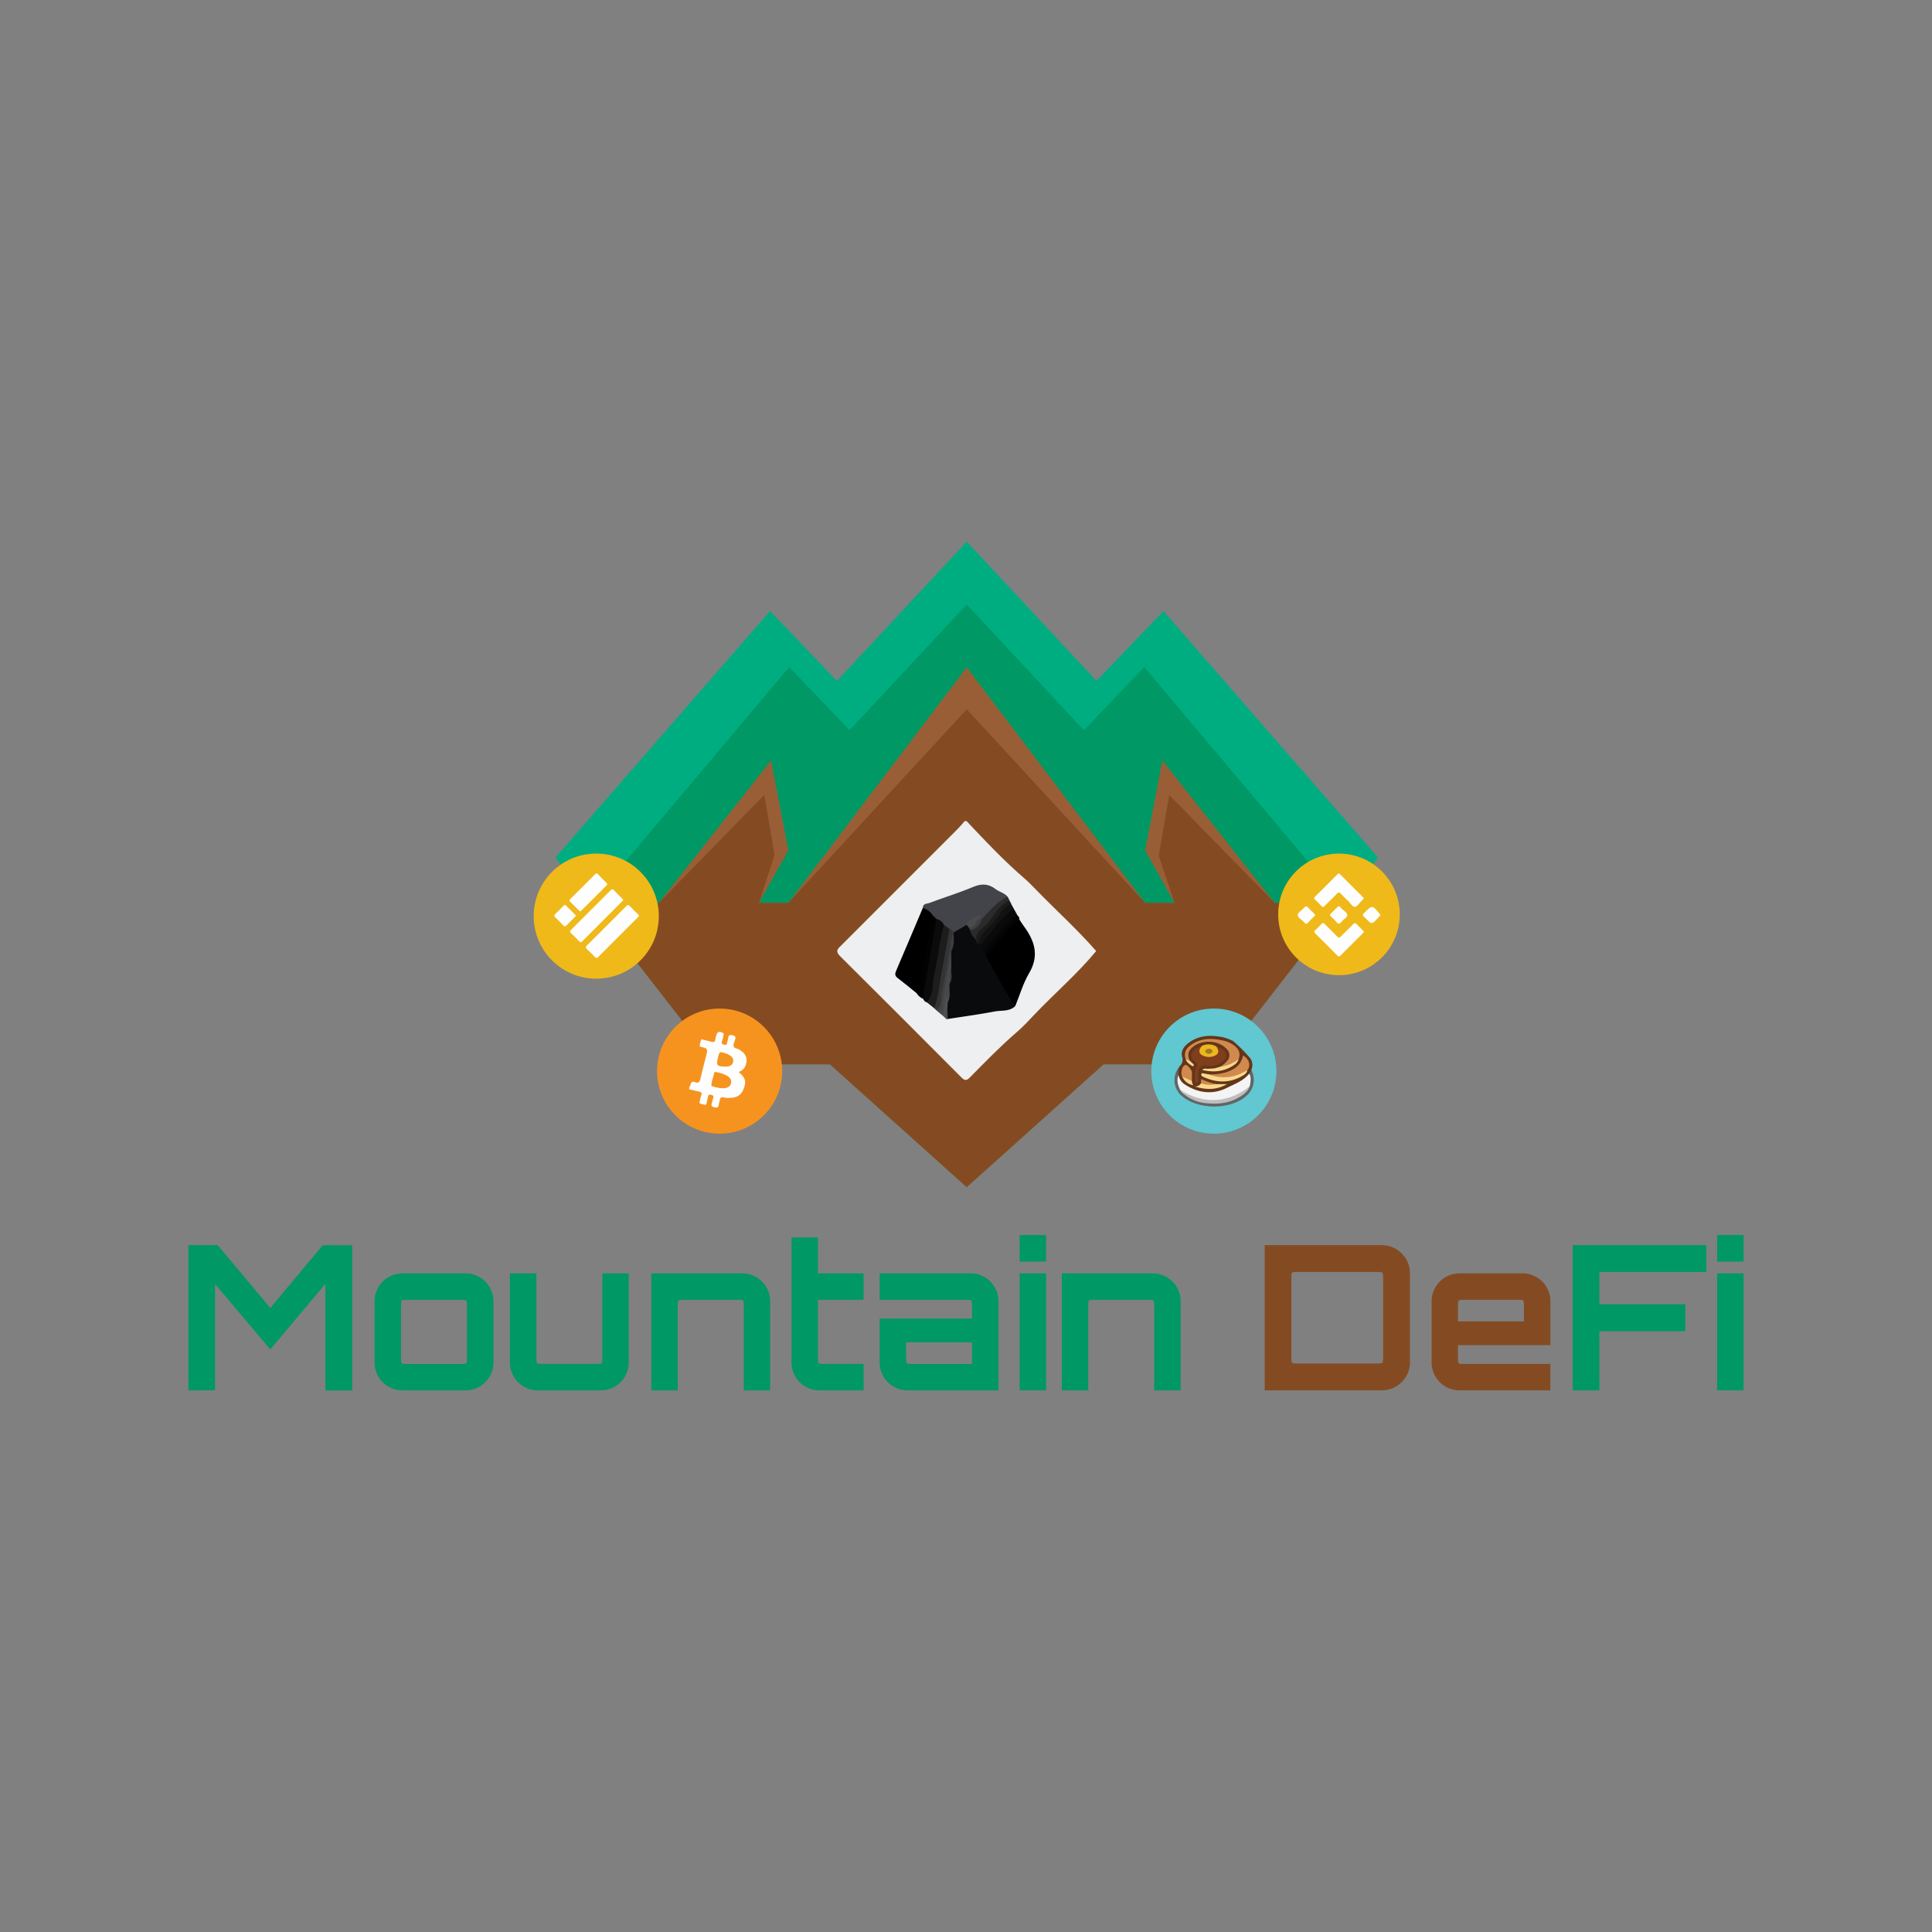 <svg id="Capa_1" data-name="Capa 1" xmlns="http://www.w3.org/2000/svg" viewBox="0 0 1000 1000"><rect x="0" y="0" width="1000" height="1000" fill="#808080" stroke="none"/><defs><style>.cls-1{fill:#009864;}.cls-2{fill:#844b22;}.cls-3{fill:#00ad81;}.cls-4{fill:#9a5e36;}.cls-5{fill:#efb919;}.cls-6{fill:#fefefe;}.cls-7{fill:#fefefd;}.cls-8{fill:#61c7d1;}.cls-9{fill:#633619;}.cls-10{fill:#626566;}.cls-11{fill:#f5f4f4;}.cls-12{fill:#803e1d;}.cls-13{fill:#d1894e;}.cls-14{fill:#f9d88d;}.cls-15{fill:#ebb71c;}.cls-16{fill:#f9d78c;}.cls-17{fill:#f9d88c;}.cls-18{fill:#d08a4e;}.cls-19{fill:#f7d58a;}.cls-20{fill:#f4d289;}.cls-21{fill:#bfbdbd;}.cls-22{fill:#a2772b;}.cls-23{fill:#f6931f;}.cls-24{fill:#f6941f;}.cls-25{fill:#f69420;}.cls-26{fill:#eeeff0;}.cls-27{fill:#0a0b0c;}.cls-28{fill:#43434a;}.cls-29{fill:#0b0b0b;}.cls-30{fill:#1d1d1e;}.cls-31{fill:#020203;}.cls-32{fill:#2b2b2c;}.cls-33{fill:#343435;}.cls-34{fill:#0a0a0a;}.cls-35{fill:#121212;}.cls-36{fill:#1c1c1d;}.cls-37{fill:#48484a;}.cls-38{fill:#040405;}.cls-39{fill:#403f41;}.cls-40{fill:#070707;}.cls-41{fill:#515153;}.cls-42{fill:#4b4b4e;}.cls-43{fill:#3f3f41;}.cls-44{fill:#3d3c3e;}</style></defs><title>Logo 3 dark</title><path class="cls-1" d="M97.52,719.65V644.48h15.14L139.91,677l27.14-32.47H182.3v75.17H168.41V664.53l-28.5,33.93L111.3,664.63v55Z"/><path class="cls-1" d="M208.29,719.65a14.44,14.44,0,0,1-14.41-14.41V673.5a14.43,14.43,0,0,1,14.41-14.4H241a14.43,14.43,0,0,1,14.41,14.4v31.74A14.44,14.44,0,0,1,241,719.65ZM211.22,706h26.83c1.95,0,3-.13,3.29-.37s.36-1.34.36-3.29V676.43c0-1.95-.12-3-.36-3.29s-1.34-.37-3.29-.37H211.22c-1.95,0-3.05.13-3.29.37s-.37,1.34-.37,3.29v25.89c0,1.95.12,3,.37,3.29S209.27,706,211.22,706Z"/><path class="cls-1" d="M278.35,719.65a14.44,14.44,0,0,1-14.41-14.41V659.1h13.68v43.22c0,1.95.12,3,.36,3.29s1.34.37,3.29.37H308.1c1.95,0,3-.13,3.29-.37s.37-1.34.37-3.29V659.1h13.68v46.14A14.44,14.44,0,0,1,311,719.65Z"/><path class="cls-1" d="M337.13,719.65V659.1h47.08a14.43,14.43,0,0,1,14.41,14.4v46.15H385V676.43c0-1.95-.13-3-.37-3.29s-1.34-.37-3.29-.37H354.46c-1.95,0-3,.13-3.29.37s-.37,1.34-.37,3.29v43.22Z"/><path class="cls-1" d="M424.1,719.65a14.44,14.44,0,0,1-14.41-14.41V640.51h13.68V659.1H447v13.67H423.37v29.55c0,1.95.12,3,.36,3.29s1.34.37,3.29.37H447v13.67Z"/><path class="cls-1" d="M469.72,719.65a14.44,14.44,0,0,1-14.41-14.41V682.48h47.82v-6.05c0-1.95-.12-3-.36-3.29s-1.34-.37-3.29-.37H455.31V659.1H502.4a14.43,14.43,0,0,1,14.41,14.4v46.15ZM472.65,706h30.48V694.8H469v7.52c0,1.95.12,3,.37,3.29S470.7,706,472.65,706Z"/><path class="cls-1" d="M527.77,653V639.26h13.68V653Zm0,66.61V659.1h13.68v60.55Z"/><path class="cls-1" d="M549.59,719.65V659.1h47.09a14.43,14.43,0,0,1,14.41,14.4v46.15H597.41V676.43c0-1.95-.12-3-.37-3.29s-1.34-.37-3.28-.37H566.92c-1.95,0-3,.13-3.29.37s-.36,1.34-.36,3.29v43.22Z"/><path class="cls-2" d="M654.62,719.65V644.48h60.56A14.61,14.61,0,0,1,729.8,659v46.15a14.61,14.61,0,0,1-14.62,14.51Zm17.44-13.88h40.2c1.88,0,3-.12,3.23-.37s.42-1.34.42-3.29V662c0-1.95-.14-3-.42-3.29s-1.35-.36-3.23-.36h-40.2c-1.95,0-3,.12-3.29.36s-.36,1.34-.36,3.29v40.09c0,1.95.12,3,.36,3.29S670.11,705.77,672.06,705.77Z"/><path class="cls-2" d="M755.38,719.65A14.44,14.44,0,0,1,741,705.24V673.5a14.43,14.43,0,0,1,14.41-14.4h32.68a14.43,14.43,0,0,1,14.4,14.4v22.77H754.65v6.05c0,1.95.12,3,.36,3.29s1.34.37,3.29.37h44.16v13.67Zm-.73-35.7h34.14v-7.52c0-1.95-.13-3-.37-3.29s-1.34-.37-3.29-.37H758.3c-1.95,0-3,.13-3.29.37s-.36,1.34-.36,3.29Z"/><path class="cls-1" d="M814,719.65V644.48h69.22v13.89H827.83v16.7h44.48v14H827.83v30.59Z"/><path class="cls-1" d="M888.8,653V639.26h13.68V653Zm0,66.61V659.1h13.68v60.55Z"/><polygon class="cls-3" points="602.19 316.26 567.57 352.44 500.38 280.35 433.2 352.44 398.57 316.26 287.46 443.91 370.67 550.89 429.58 550.89 500.38 614.46 571.18 550.89 630.1 550.89 713.31 443.91 602.19 316.26"/><polygon class="cls-1" points="592.28 345.3 561.02 377.95 500.38 312.88 439.74 377.95 408.49 345.3 305.67 467.33 383.81 531.78 447.44 534.13 500.38 614.46 551.9 544.74 608.06 531.38 695.09 467.33 592.28 345.3"/><polygon class="cls-4" points="500.38 345.42 592.74 467.33 607.93 467.33 592.74 440.2 601.64 393.6 659.77 467.33 695.09 467.33 630.1 550.89 571.18 550.89 500.38 614.46 429.58 550.89 370.67 550.89 305.67 467.33 341 467.33 399.12 393.6 408.02 440.2 392.84 467.33 408.02 467.33 500.38 345.42 500.38 345.42"/><polygon class="cls-2" points="659.77 467.33 605.17 411.41 599.77 442.95 607.93 467.33 592.74 467.33 500.38 367.09 408.02 467.33 392.84 467.33 400.92 442.52 395.6 411.41 341 467.33 305.67 467.33 370.67 550.89 429.58 550.89 500.38 614.46 571.18 550.89 630.1 550.89 695.09 467.33 659.77 467.33"/><circle class="cls-5" cx="693.05" cy="473.29" r="31.47"/><path class="cls-6" d="M706,482.34c-.32.37-.58.69-.87,1-3.75,3.73-7.51,7.44-11.24,11.19-.66.67-1.05.7-1.72,0q-5.62-5.72-11.34-11.34c-.63-.63-.81-1.05-.06-1.72,1.11-1,2.18-2.08,3.19-3.19.66-.73,1.1-.6,1.73,0,2.1,2.15,4.3,4.2,6.36,6.38.84.89,1.3.77,2.08-.05,2-2.08,4.12-4,6.1-6.13.84-.9,1.36-.82,2.12,0,.91,1,1.94,2,2.91,2.95C705.47,481.73,705.69,482,706,482.34Z"/><path class="cls-6" d="M705.94,465c-.47.5-.85,1-1.29,1.36-1.14,1.05-2.06,3-3.39,3s-2.27-1.93-3.4-3c-1.31-1.23-2.64-2.46-3.85-3.8-.79-.87-1.26-.72-2,0-2.09,2.17-4.28,4.23-6.38,6.38-.64.66-1,.74-1.7,0a43.5,43.5,0,0,0-3.18-3.19c-.74-.67-.6-1.09,0-1.72q5.73-5.65,11.37-11.36c.56-.57.93-.74,1.59-.07,3.84,3.9,7.73,7.76,11.6,11.63C705.55,464.47,705.71,464.71,705.94,465Z"/><path class="cls-7" d="M680.83,473.61c-.28.33-.5.61-.75.86-1,1-2,1.89-2.9,2.95s-1.45.85-2.2-.07c-1.09-1.34-3.36-2.33-3.28-3.8.08-1.27,2.15-2.39,3.25-3.65.8-.91,1.39-1.09,2.25-.06s1.94,2,2.91,2.94C680.35,473,680.57,473.3,680.83,473.61Z"/><path class="cls-6" d="M693,468.91c.44.42.85.77,1.22,1.16,1.12,1.16,3,2.26,3.13,3.52s-2.06,2.26-3,3.53-1.74,1.26-2.73,0a26.34,26.34,0,0,0-2.79-2.8c-.57-.54-.55-.91,0-1.44,1.14-1.07,2.21-2.2,3.32-3.3C692.43,469.35,692.73,469.16,693,468.91Z"/><path class="cls-7" d="M714.6,473.66c-.56.59-1,1.12-1.53,1.64-3,3.26-3,3.26-6.1.16a9.32,9.32,0,0,0-.9-.88c-.92-.68-.76-1.18,0-2,4.13-4.19,4.18-4.21,7.95.33Z"/><circle class="cls-5" cx="308.62" cy="474.19" r="32.38"/><path class="cls-6" d="M322.65,465.78c-.27.32-.48.61-.73.85q-10.28,10.29-20.55,20.59c-.61.61-1,.67-1.59,0-1.36-1.46-2.77-2.88-4.24-4.24-.77-.71-.53-1.12.09-1.73q10.25-10.2,20.44-20.45c.65-.65,1.06-.74,1.73,0,1.32,1.42,2.73,2.75,4.09,4.13C322.14,465.17,322.36,465.45,322.65,465.78Z"/><path class="cls-6" d="M330.86,474c-.28.32-.5.6-.76.85Q319.9,485,309.7,495.26c-.73.74-1.18.75-1.88,0-1.32-1.42-2.7-2.79-4.11-4.11-.71-.66-.63-1.08,0-1.72Q314,479.25,324.15,469c.74-.74,1.18-.74,1.87,0,1.32,1.42,2.73,2.75,4.1,4.13C330.37,473.39,330.59,473.66,330.86,474Z"/><path class="cls-6" d="M300.3,471.77c-.32-.26-.6-.47-.85-.71-1.37-1.37-2.71-2.77-4.12-4.1-.67-.63-.76-1-.05-1.74q6.35-6.25,12.6-12.59c.65-.66,1.06-.75,1.74,0,1.36,1.47,2.79,2.87,4.23,4.25.54.52.65.87.06,1.45q-6.45,6.4-12.86,12.84C300.84,471.35,300.59,471.52,300.3,471.77Z"/><path class="cls-6" d="M298.11,474c-.28.31-.5.59-.75.84-1.37,1.37-2.76,2.71-4.09,4.11-.63.68-1.07.74-1.74,0-1.36-1.45-2.78-2.85-4.22-4.22-.66-.62-.55-1,.05-1.6,1.44-1.37,2.84-2.8,4.23-4.21.47-.48.83-.81,1.46-.15,1.5,1.57,3.06,3.08,4.6,4.62C297.8,473.57,297.93,473.77,298.11,474Z"/><circle class="cls-8" cx="628.3" cy="554.4" r="32.38"/><path class="cls-9" d="M610.46,552.1a1.89,1.89,0,0,1,.19-.3,4.46,4.46,0,0,0,1.2-4.84c-.73-2.79.79-5.11,3-6.87,4.36-3.45,9.38-4.37,14.78-3.72a23,23,0,0,1,8.61,2.44,82.09,82.09,0,0,1,9,9.06,6.37,6.37,0,0,1,.41,6,2.72,2.72,0,0,1-.64,2.38,6.94,6.94,0,0,1-2.56,2.49c-4.81,2.23-8.79,6.17-14.32,6.9-6.36.84-12.31,0-17.68-3.84-1.87-1.33-2.45-3.33-3.32-5.22A7.79,7.79,0,0,1,610.46,552.1Z"/><path class="cls-10" d="M610.46,552.1c-.32,1.44-.85,2.86-.43,4.37a13.92,13.92,0,0,0,1.67,7.24,3.93,3.93,0,0,0,1.81,2.54c6.16,4.06,12.89,4.9,20,3.68a22,22,0,0,0,10.24-4.55,4.81,4.81,0,0,0,2.2-3.5c.76-2,.34-4.14.67-6.19.35-.6.71-1.19,1.07-1.79a10.78,10.78,0,0,1-2.26,13c-8.3,8-26.66,7.68-34.69-.53A10.85,10.85,0,0,1,610.46,552.1Z"/><path class="cls-11" d="M646.61,555.69c1.17,2.12.64,4.32.28,6.51a17.34,17.34,0,0,1-8.42,5.92c-8.71,3.2-17.16,3.1-25.23-2a8.6,8.6,0,0,1-2.43-2.1c-1.15-2.43-1.95-4.9-.78-7.57a7.12,7.12,0,0,0,3.19,4.82c7,4.64,14.66,5.45,22,1.72C639.2,561,643.67,559.41,646.61,555.69Z"/><path class="cls-12" d="M629.56,541.66a8,8,0,0,1,3.08,1.42c2.52,1.64,2.76,4,.53,6a10.08,10.08,0,0,1-8.35,2.49c-2.82-.4-4.5.92-4.59,3.82-.05,1.32,0,2.65-.07,4,0,.54-.22,1.15-.92,1.1s-.77-.58-.78-1.08c0-2.44-.43-5,.92-7.21a1.55,1.55,0,0,0-.28-2.25c-4.43-3.23-2.27-6.38,1.67-8.14a8.94,8.94,0,0,1,1.37-.38c.35.69-.11,1.27-.27,1.88a1.84,1.84,0,0,0,.77,2.2,6,6,0,0,0,6.12-.08,1.79,1.79,0,0,0,.83-2.16A1.59,1.59,0,0,1,629.56,541.66Z"/><path class="cls-13" d="M613.72,548.15a5.65,5.65,0,0,1,2-6.7c5.21-4.19,11.1-4.26,17.24-2.87a14.23,14.23,0,0,1,6.29,2.93c2.24,1.93,2.87,4.22,1.83,6.68a11.25,11.25,0,0,1-7.58,4.4c-.67.12-1.33.19-1.76-.51a14.07,14.07,0,0,0,3.51-3.06,4.33,4.33,0,0,0-.28-6c-4.47-5-13.78-5.1-18.43-.29-1.92,2-1.78,4.17-.61,6.46C614.71,549.92,614.43,548.56,613.72,548.15Z"/><path class="cls-13" d="M625.63,556.08a28.07,28.07,0,0,0,9.24-1.15c4.31-1.43,7.58-3.88,8.55-8.62,3.17,1.82,4.13,5.28,2.18,7.62-2.46,2.88-5.83,3.87-9.38,4.31a22.26,22.26,0,0,1-8.89-.69C626.58,557.34,625.59,557.27,625.63,556.08Z"/><path class="cls-14" d="M625.63,556.08a21.29,21.29,0,0,0,18.23-1.22l1.74-.93c-.17,1.43-1.27,2.18-2.32,2.81-6.75,4.06-13.66,3.79-20.63.58-.57-.26-1-.63-.82-1.39s.85-.37,1.32-.29C624,555.77,624.8,555.93,625.63,556.08Z"/><path class="cls-15" d="M629.56,541.66c1.8,2.58,1.19,4.27-1.85,5.15a7,7,0,0,1-3.9,0c-3.3-.9-3.93-2.93-1.67-5.47A7.9,7.9,0,0,1,629.56,541.66Z"/><path class="cls-13" d="M611.92,557.19a3.71,3.71,0,0,1-.39-2.44c.15-1.46.6-2.93,2-3.56.86-.39,3.44,2.68,3.43,3.89,0,1.43,0,2.87-.06,4.3-1.32.93-2.32,0-3.35-.61A5.46,5.46,0,0,1,611.92,557.19Z"/><path class="cls-16" d="M631.76,552.08a18.56,18.56,0,0,0,9.34-3.89,5.07,5.07,0,0,1-2.07,2.86c-5,3.55-10.55,4.22-16.78,2.76,1.12-1.15,2.22-.5,3.17-.61s2.16-.07,3.22-.25A31.43,31.43,0,0,0,631.76,552.08Z"/><path class="cls-17" d="M629.62,561.15h5.48c-5.27,3-10.71,3.13-16.73,1.17a3.47,3.47,0,0,0,3.24-1.57,3.39,3.39,0,0,1,2.75-.22A18.66,18.66,0,0,0,629.62,561.15Z"/><path class="cls-18" d="M629.62,561.15a15.14,15.14,0,0,1-8-.4c0-.65.07-1.3.13-2.26A29.8,29.8,0,0,0,629.62,561.15Z"/><path class="cls-19" d="M611.92,557.19a29.07,29.07,0,0,0,5,2.19,4.07,4.07,0,0,0,.76,2.32A7.29,7.29,0,0,1,611.92,557.19Z"/><path class="cls-20" d="M613.72,548.15l2.23,1c.56.53,1.11,1.06,1.68,1.57.29.26.44.48.19.89s-.59.3-.87.1C615.61,550.77,614.16,549.91,613.72,548.15Z"/><path class="cls-21" d="M610.81,564c11.63,7.75,25.46,7.05,36.08-1.84-.77,2.45-2.64,4-4.66,5.28-5.33,3.43-11.29,4.24-17.46,3.61a21.11,21.11,0,0,1-12-4.74A5,5,0,0,1,610.81,564Z"/><path class="cls-22" d="M627.66,544.1a2.16,2.16,0,0,1-2,1.39c-.8-.06-1.82-.52-1.72-1.47s1.13-1.18,2-1.21A1.85,1.85,0,0,1,627.66,544.1Z"/><circle class="cls-23" cx="372.47" cy="554.4" r="32.38"/><path class="cls-6" d="M382.32,554.84c3.43,2.93,4,4.83,2.71,8.43s-3.58,5-7.64,5a8.23,8.23,0,0,1-2.54-.17c-1.68-.58-2.17.22-2.37,1.66-.08.66-.37,1.3-.44,2-.15,1.57-.86,1.71-2.32,1.37s-1.67-1-1.25-2.24c.26-.75.35-1.56.62-2.3.44-1.19.12-1.72-1.18-1.95-.87-.16-1.22-.05-1.38.82-.21,1.14-.58,2.25-.77,3.39-.23,1.37-1.05,1-1.88.75s-2.16,0-1.69-1.66a30,30,0,0,1,.78-3c.54-1.32-.05-1.7-1.2-1.93-1.43-.29-2.83-.73-4.26-1-.8-.17-1.06-.48-.67-1.24a9.5,9.5,0,0,0,.64-1.51c.37-1.21,1-1.68,2.29-1.13,1.5.63,2.34.1,2.73-1.57,1-4.39,2.16-8.75,3.25-13.13.56-2.26.26-2.7-2-3.38-.57-.17-1.6,0-1.55-.89a10.28,10.28,0,0,1,.76-3c.15-.41.65-.1,1,0,1.36.34,2.74.61,4.07,1s2.08.27,2.23-1.27a12.29,12.29,0,0,1,.42-1.77c.52-2.09,1.59-2.52,3.48-1.46.61.34.45.76.33,1.24-.23.94-.41,1.91-.71,2.83s-.4,1.65.95,2,1.48-.31,1.67-1.23c.14-.66.37-1.3.45-2,.2-1.58.79-2.1,2.51-1.61,1.41.41,1.54,1,1.15,2.15s-1,2.46-.76,3.53,2,1.15,3,1.77c2.2,1.37,3.82,3,3.66,5.86C386.18,551.83,385.07,553.85,382.32,554.84Z"/><path class="cls-24" d="M374.21,563.27h-.37a19,19,0,0,1-5.66-1.22c.14-2.32,1-4.48,1.51-6.72.15-.71.69-.47,1.17-.38a18.27,18.27,0,0,1,5,1.63c2.1,1.08,2.93,2.49,2.49,4.15S376.54,563.26,374.21,563.27Z"/><path class="cls-25" d="M375.42,552.08c-4.51-.15-4.8-.53-3.74-4.85.74-3,.74-3,3.78-2.05a14,14,0,0,1,1.51.61c2,1,2.86,2.3,2.46,3.93S377.63,552.16,375.42,552.08Z"/><path class="cls-26" d="M500.29,425c9.69,10.28,19.38,20.57,30.11,29.81,1.85,1.59,3.56,3.34,5.26,5.09,10.49,10.87,21.78,20.95,31.72,32.36C557.64,504.07,546,514,535.49,525.06c-3,3.18-6,6.43-9.35,9.29-8.5,7.34-16.3,15.4-24.18,23.37-1.63,1.65-2.61,1.71-4.29,0q-31.35-31.5-62.86-62.83c-2.83-2.8-.85-4.08.89-5.82q30-30,60.07-60.08c1.26-1.26,2.37-2.66,3.54-4Z"/><path class="cls-27" d="M525.52,520.71c-3,3-7.1,2.14-10.7,2.83-8,1.53-16.16,2.62-24.25,3.89-1.28-1.63-1.4-3.55-1.34-5.51a14.15,14.15,0,0,1,.37-3.25c1.08-3.11.15-6.41.93-9.54.9-2.56.55-5.22.61-7.84,0-2.08,0-4.15,0-6.23a13.41,13.41,0,0,1,.2-2.19,41.14,41.14,0,0,0,1.34-9.37,4.16,4.16,0,0,1,.48-1.27c2-1.83,4-3.6,6.83-3.88a3,3,0,0,1,1.64,1.07,21.48,21.48,0,0,1,1.32,2.21c.78,1.44,1.76,2.76,2.51,4.21a7.89,7.89,0,0,0,1.16,1.85c.58.42,1.39.41,1.88,1a25.25,25.25,0,0,1,1.22,2.64l1.08,2.22c.21.38.39.77.57,1.16,4.24,7.48,8.45,15,12.89,22.33A13.16,13.16,0,0,1,525.52,520.71Z"/><path d="M525.52,520.71c-5.94-8.32-10.58-17.4-15.45-26.34,4-6.29,9.33-11.5,14.13-17.14.8-1,1.83-1.9,3.35-1.41.79,1.18,1.53,2.4,2.37,3.54,5.62,7.59,8.14,15.24,2.74,24.36C529.55,509,527.85,515,525.52,520.71Z"/><path class="cls-28" d="M500.28,478.75l-6.78,3.94a6.9,6.9,0,0,1-2.7-1.26,18.42,18.42,0,0,1-2.89-2.31,17.66,17.66,0,0,0-3.42-2.74,21,21,0,0,1-2.42-2.09c-1.28-1.66-3.6-2.3-4.38-4.45.09-2.35,2.27-2,3.58-2.55,7.39-2.78,15-5.11,22.24-8.14,4.27-1.77,7.89-1.9,11.63.93,2,1.52,4.68,2.07,6.41,4.08,0,.15,0,.36-.16.45-4.44,3.72-8.43,7.93-12.79,11.74a2.79,2.79,0,0,1-1.28-.15C504.09,474.6,502.71,478.12,500.28,478.75Z"/><path d="M477.69,469.84c2,.93,3.94,1.89,5.05,3.94,1.38,5.12-.86,9.88-1.54,14.79-1,7.38-2.42,14.71-3.88,22-.31,1.56-.14,3.8-2.88,3.49-3.27-2.63-6.5-5.32-9.84-7.86-1.47-1.13-1.43-2.18-.76-3.74C468.5,491.62,473.08,480.73,477.69,469.84Z"/><path class="cls-29" d="M484.72,475.66a5.49,5.49,0,0,1,3.87,3.07,14.51,14.51,0,0,1,0,5.76c-1.84,9.82-3.34,19.7-5.31,29.5-.42,2-.15,4.81-3.5,4.81-1.07-.18-1.53-1-2-1.84a6,6,0,0,1-.72-4.18c1.85-11.11,4-22.17,5.9-33.27C483.2,478.1,483.39,476.6,484.72,475.66Z"/><path class="cls-30" d="M479.75,518.8c3.63-4.23,2.72-9.69,3.84-14.57,1.94-8.44,2.6-17.14,5-25.5l2.83,2c2.05,4.08-.13,8-.78,11.84-1.46,8.64-2.76,17.32-4.66,25.88-.32,1.45,0,3.49-2.5,3.35Z"/><path class="cls-31" d="M484.72,475.66q-3.24,18.73-6.48,37.47c-.22,1.27-.31,2.55-.46,3.83a7.16,7.16,0,0,1-3.34-2.88c2.94-4.14,2.34-9.16,3.32-13.77,1.86-8.8,3.34-17.68,5-26.53Z"/><path class="cls-32" d="M508.12,475.82c4.09-4.33,7.8-9.1,13.43-11.66l1,1.9c-5.71,6.89-11.71,13.53-17.34,20.5-1.3-1.43-2.67-2.82-3-4.87C503.91,479.46,506.13,477.76,508.12,475.82Z"/><path class="cls-33" d="M483.48,521.83C485.7,516.6,486,511,487,505.48c1.51-8.24,3-16.48,4.46-24.72a3.11,3.11,0,0,1,2.08,1.93v0c-.84,3.31-.64,6.77-1.58,10.06-.65,8.71-2.49,17.23-4,25.81-.35,2-.35,4.38-3.42,4.24Z"/><path class="cls-34" d="M509.08,491.43c-1.15-.7-.95-1.85-1-2.92a2,2,0,0,1,.4-2.25c3.85-5,8-9.84,12.31-14.48,1-1,2-2.24,3.73-1.8l1.54,2.73C520.83,479.33,516.23,486.54,509.08,491.43Z"/><path class="cls-35" d="M524.54,470c-6.46,5.3-11.06,12.26-16.44,18.53-.65.07-1.3,1.08-2,0-.89-1.89-.07-3.54,1.09-4.82,4.21-4.65,8.27-9.43,12.26-14.27,1-1.16,2.07-2.73,4-1.41Z"/><path class="cls-36" d="M523.53,468c-4.41,1.08-5.82,5.41-8.31,8.33-3.25,3.81-8,6.72-9.07,12.17a2,2,0,0,1-1-1.95c-.27-4.49,3.84-6.24,6.12-8.84,3.54-4,5.81-9.43,11.22-11.66Z"/><path class="cls-37" d="M492.37,494.44v6.79c-1.09,2.52.35,5.31-.84,7.82-.46,3.26.82,6.68-1,9.8a.92.92,0,0,1-.43-.79c0-.35.06-.24-.12.22-.91,2.37,1.05,5.63-2.25,7.26l-2.18-1.84c2.75-4.69,2.12-10.15,3.39-15.18a65.77,65.77,0,0,0,2.13-13.13C491.12,494.65,491.61,494.31,492.37,494.44Z"/><path class="cls-38" d="M527.55,475.82c-5.11,4-8.65,9.48-12.86,14.32a51.6,51.6,0,0,1-4.62,4.23c0-.33,0-.66,0-1a1.53,1.53,0,0,1,0-2.18c5-5.35,9.47-11.23,14.47-16.62a1.81,1.81,0,0,1,2.1-.73C527.16,474.41,527.85,474.88,527.55,475.82Z"/><path class="cls-39" d="M492.37,494.44c-1.59,8.42-3.24,16.83-4.72,25.28-.29,1.65-.29,3.21-2.08,4l-1.05-.94c3.56-2.41,2.15-6.43,3-9.66,1.69-6.81,2.72-13.78,4-20.69.29-.47.59-.46.88,0Z"/><path class="cls-40" d="M526.64,473.86a112.92,112.92,0,0,0-16.58,19.53,2,2,0,0,1-1-2c5.83-6.09,10.28-13.43,17-18.72Z"/><path class="cls-41" d="M487.75,525.54c1.37-3.08,1.56-6.41,2.05-9.74,1.23.84.46,2.07.75,3.05-.06,1-.12,1.94-.19,2.91-.95,1.63.43,3.69-1,5.24Z"/><path class="cls-37" d="M489.38,527c.44-1.73-.47-3.71,1-5.24l.21,5.67A.83.83,0,0,1,489.38,527Z"/><path class="cls-42" d="M500.28,478.75c.78-3.4,4.19-3.68,6.51-5,1-.59.52,1.25.32,2.05-.36,1.81-1.84,2.87-2.87,4.2s-2.12,1-3-.25Z"/><path class="cls-43" d="M501.2,479.74c3.82,1.46,3.23-3.71,5.91-3.95l1,0a7.85,7.85,0,0,1-5.91,5.87C501.88,481,501.54,480.39,501.2,479.74Z"/><path class="cls-44" d="M492.38,492.42h-.88c.35-3.32.45-6.69,2-9.76C493.75,486,494.1,489.32,492.38,492.42Z"/><path class="cls-39" d="M491.52,509.05c.33-2.6-.9-5.37.84-7.82C492.17,503.85,493.28,506.61,491.52,509.05Z"/></svg>